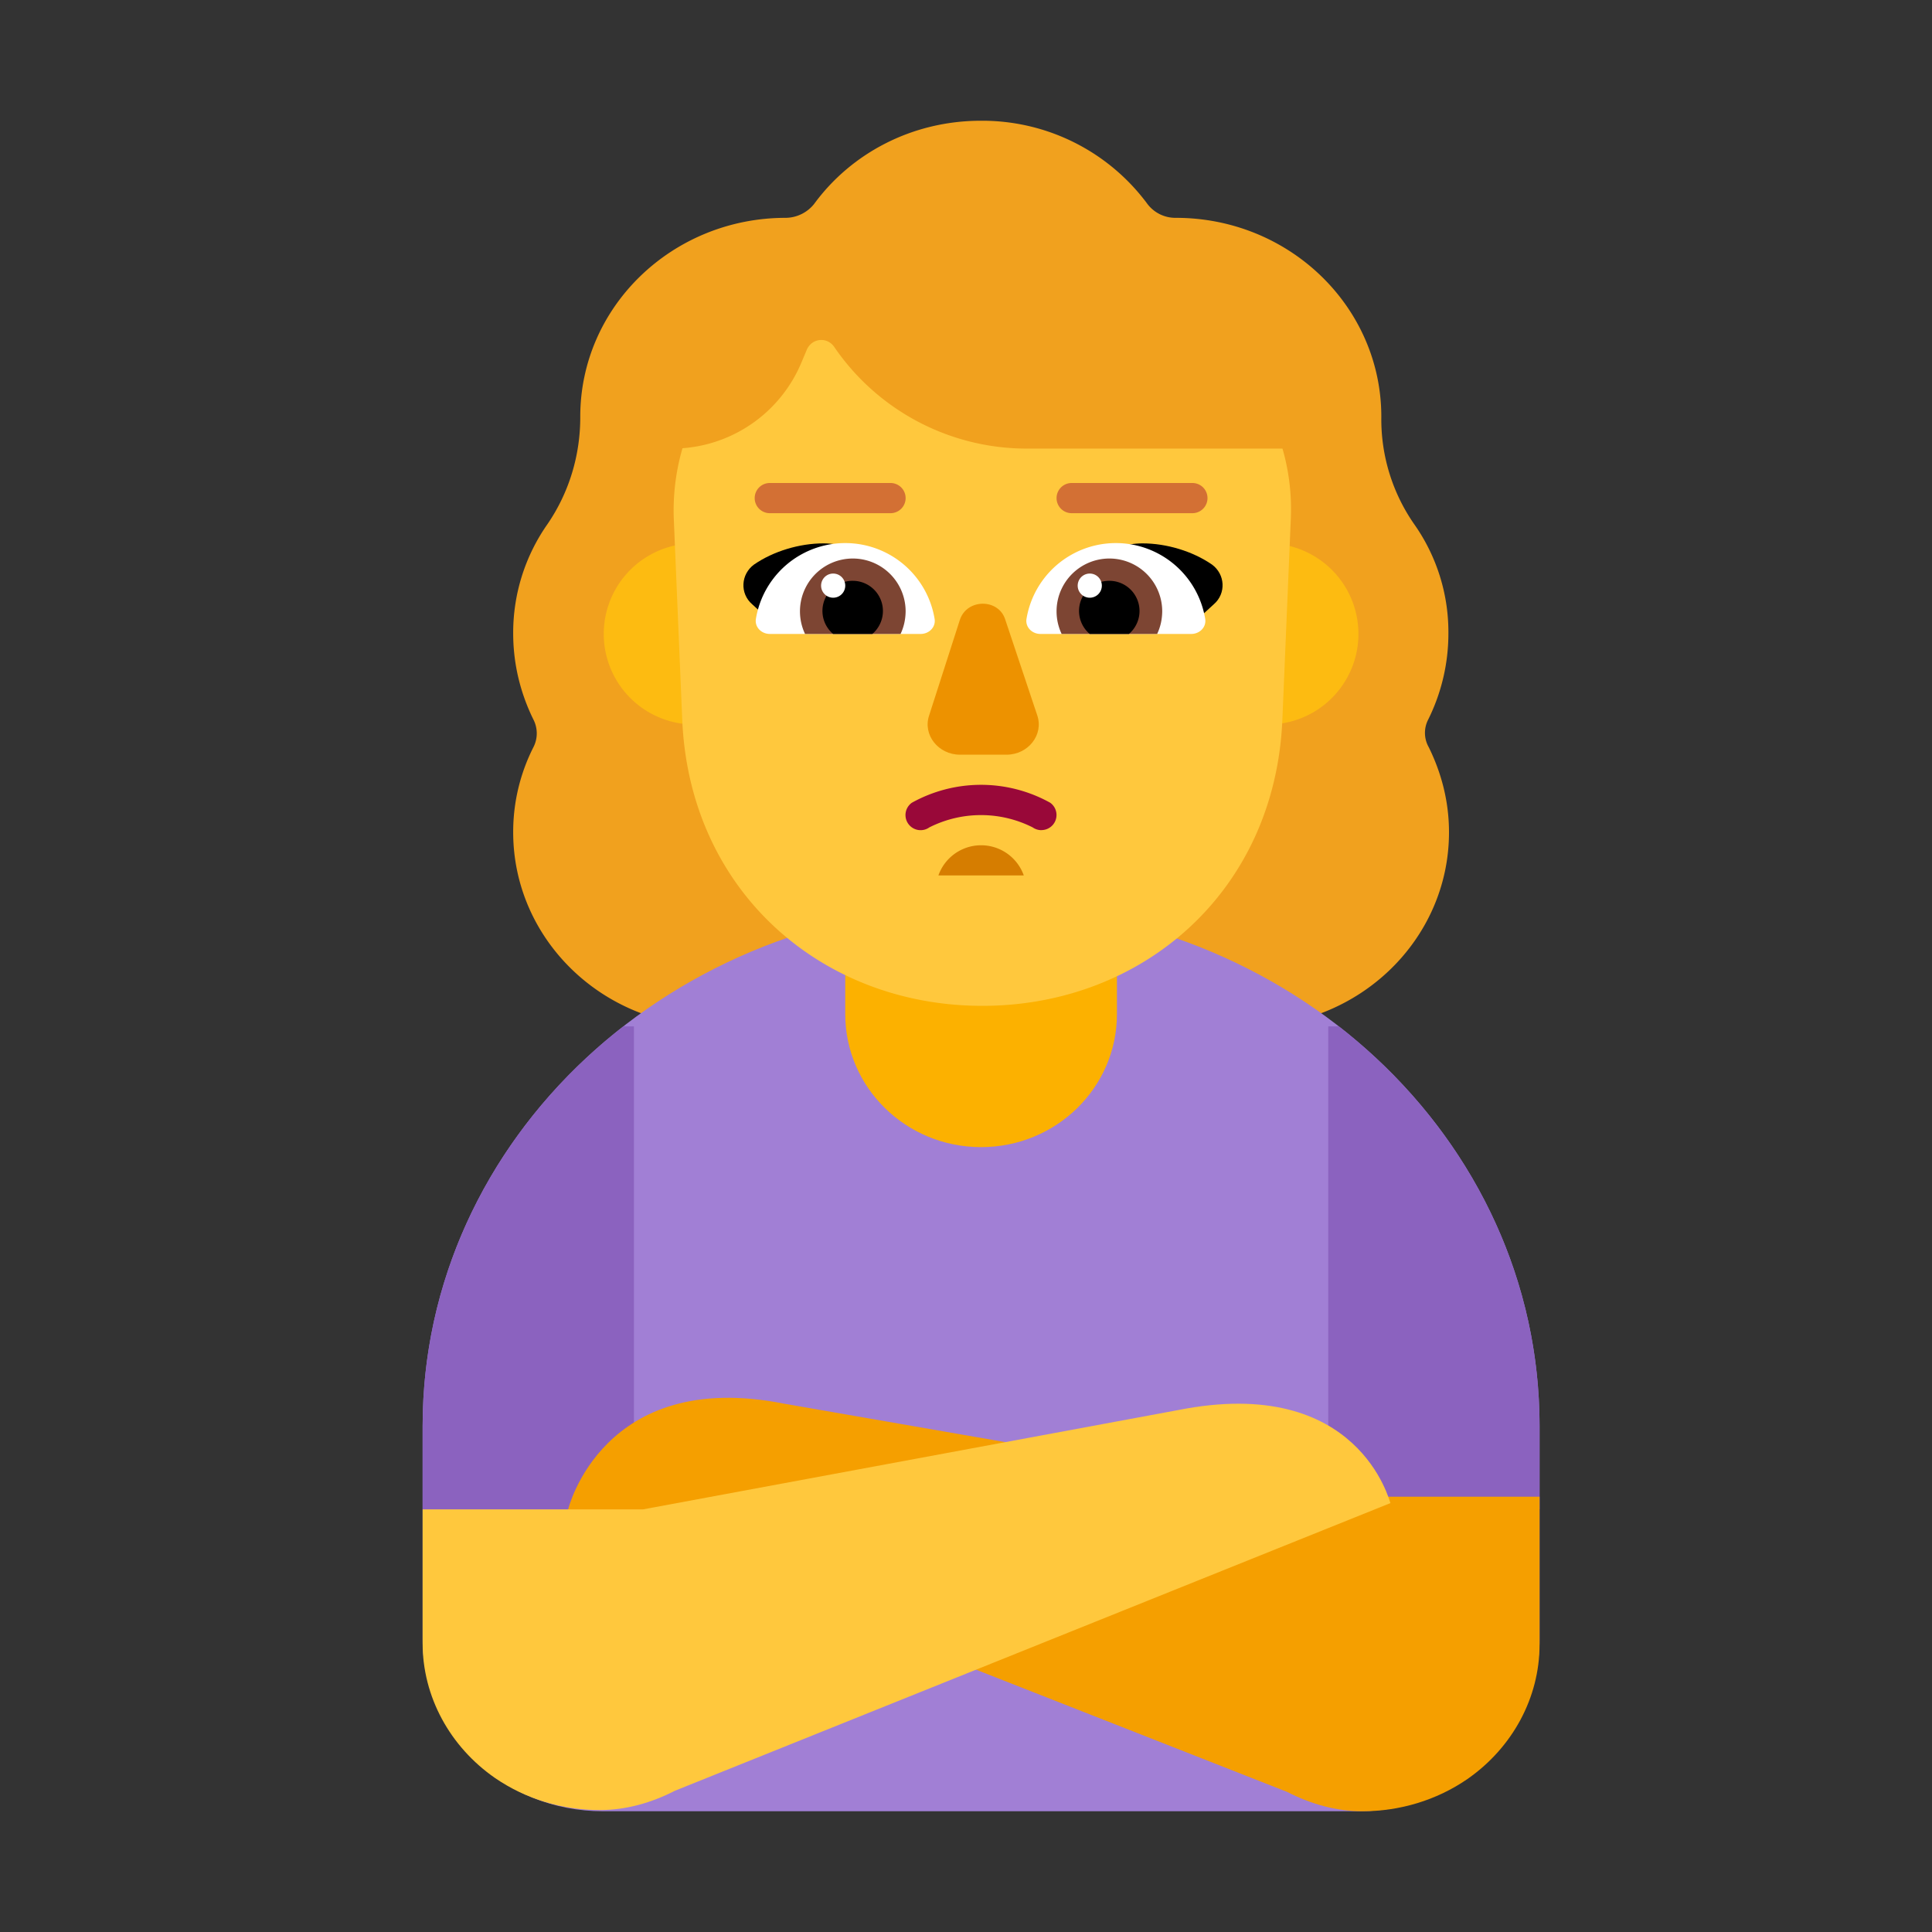 <svg xmlns="http://www.w3.org/2000/svg" xmlns:xlink="http://www.w3.org/1999/xlink" width="32" height="32" viewBox="0 0 32 32"><rect x="0" y="0" width="32" height="32" fill="#333333" stroke="none"/><g fill="none"><path fill="#F1A11E" d="M23.654 11.921a3.2 3.2 0 0 0 .336-1.43a3.1 3.1 0 0 0-.57-1.814a3.04 3.04 0 0 1-.541-1.766v-.01c0-1.814-1.518-3.293-3.404-3.293a.58.58 0 0 1-.468-.227A3.4 3.4 0 0 0 16.245 2c-1.141 0-2.15.542-2.762 1.38a.61.61 0 0 1-.469.228c-1.875 0-3.403 1.469-3.403 3.293v.01c0 .631-.184 1.243-.54 1.766A3.13 3.13 0 0 0 8.5 10.49c0 .513.122.996.336 1.43a.5.5 0 0 1 0 .454a3.1 3.1 0 0 0-.336 1.41C8.5 15.56 9.988 17 11.822 17h8.856C22.512 17 24 15.56 24 13.785c0-.503-.122-.976-.336-1.41a.48.48 0 0 1-.01-.454"/><path fill="#A17FD5" d="M22.513 30c1.653 0 2.987-1.279 2.987-2.849v-3.534c0-4.761-4.142-8.617-9.25-8.617S7 18.856 7 23.617v3.534C7 28.721 8.334 30 9.987 30z"/><path fill="#FCB100" d="M16.25 19c-1.243 0-2.25-.986-2.25-2.203v-2.594C14 12.986 15.007 12 16.25 12s2.25.986 2.25 2.203v2.594c0 1.217-1.007 2.203-2.25 2.203"/><path fill="#8B62BF" d="M10.5 25H7v-1.383c0-2.66 1.292-5.037 3.324-6.617h.176zM22 25h3.5v-1.383c0-2.66-1.293-5.037-3.324-6.617H22z"/><path fill="#FDBB11" d="M13 10.5a1.5 1.5 0 1 1-3 0a1.5 1.5 0 0 1 3 0m9.5 0a1.5 1.5 0 1 1-3 0a1.5 1.5 0 0 1 3 0"/><path fill="#FFC83D" d="M11.304 7.424A2.32 2.32 0 0 0 13.28 5.99l.08-.19c.08-.2.34-.23.46-.05a3.86 3.86 0 0 0 3.19 1.68h4.232c.106.367.155.757.138 1.16l-.14 3.33c-.12 2.84-2.31 4.74-4.97 4.74s-4.85-1.9-4.97-4.74l-.14-3.33a3.7 3.7 0 0 1 .144-1.166"/><path fill="#990839" d="M17.249 13.75a.25.25 0 0 1-.145-.046a1.9 1.9 0 0 0-1.711 0a.25.25 0 0 1-.29-.408a2.36 2.36 0 0 1 2.292 0a.25.25 0 0 1-.146.453z"/><path fill="#ED9200" d="m15.9 10.262l-.51 1.586c-.11.321.15.652.51.652h.77c.36 0 .62-.33.51-.652l-.53-1.586c-.11-.35-.63-.35-.75 0"/><path fill="#F59F00" d="m12.99 23.25l8.86 1.54h3.65v2.45c0 .88-.45 1.71-1.2 2.23c-.51.35-1.12.53-1.73.53h-.01c-.43 0-.85-.12-1.24-.32L9.41 25s.57-2.35 3.58-1.75"/><path fill="#FFC83D" d="M19.51 23.356L10.65 25H7v2.22c0 .88.45 1.71 1.2 2.23c.51.35 1.12.53 1.73.53h.01c.43 0 .85-.12 1.24-.32l11.85-4.764c-.01 0-.51-2.14-3.52-1.54"/><path fill="#000" d="M13.64 9c.57 0 1.04.39 1.33.83l-.595.175c-.48.14-.944.274-1.435.445l-.48-.44c-.21-.18-.19-.5.03-.66c.32-.22.75-.35 1.15-.35m5.283 0c-.57 0-1.04.39-1.33.83l.595.175c.48.14.945.274 1.435.445l.48-.44c.21-.18.19-.5-.03-.66c-.32-.22-.75-.35-1.15-.35"/><path fill="#fff" d="M15.48 10.251c.022.136-.092.249-.23.249h-2.5c-.138 0-.252-.113-.23-.249a1.5 1.5 0 0 1 2.96 0m4.482 0c.022.136-.092.249-.23.249h-2.5c-.138 0-.252-.113-.23-.249a1.5 1.5 0 0 1 2.96 0"/><path fill="#7D4533" d="M15 10.125q-.002.203-.084.375h-1.582A.875.875 0 1 1 15 10.125m4.25 0q-.002.203-.084.375h-1.582a.875.875 0 1 1 1.666-.375"/><path fill="#000" d="M14.624 10.12a.5.5 0 0 1-.175.38h-.65a.499.499 0 0 1 .325-.88a.5.5 0 0 1 .5.5m4.25 0a.5.5 0 0 1-.175.38h-.65a.499.499 0 0 1 .325-.88a.5.5 0 0 1 .5.5"/><path fill="#fff" d="M13.8 9.9a.2.2 0 1 0 0-.4a.2.2 0 0 0 0 .4m4.25 0a.2.2 0 1 0 0-.4a.2.2 0 0 0 0 .4"/><path fill="#D67D00" d="M16.957 14.5h-1.414a.75.75 0 0 1 1.414 0"/><path fill="#D37034" d="M12.75 8a.25.25 0 1 0 0 .5h2a.25.25 0 1 0 0-.5zm5 0a.25.25 0 1 0 0 .5h2a.25.25 0 1 0 0-.5z"/></g></svg>